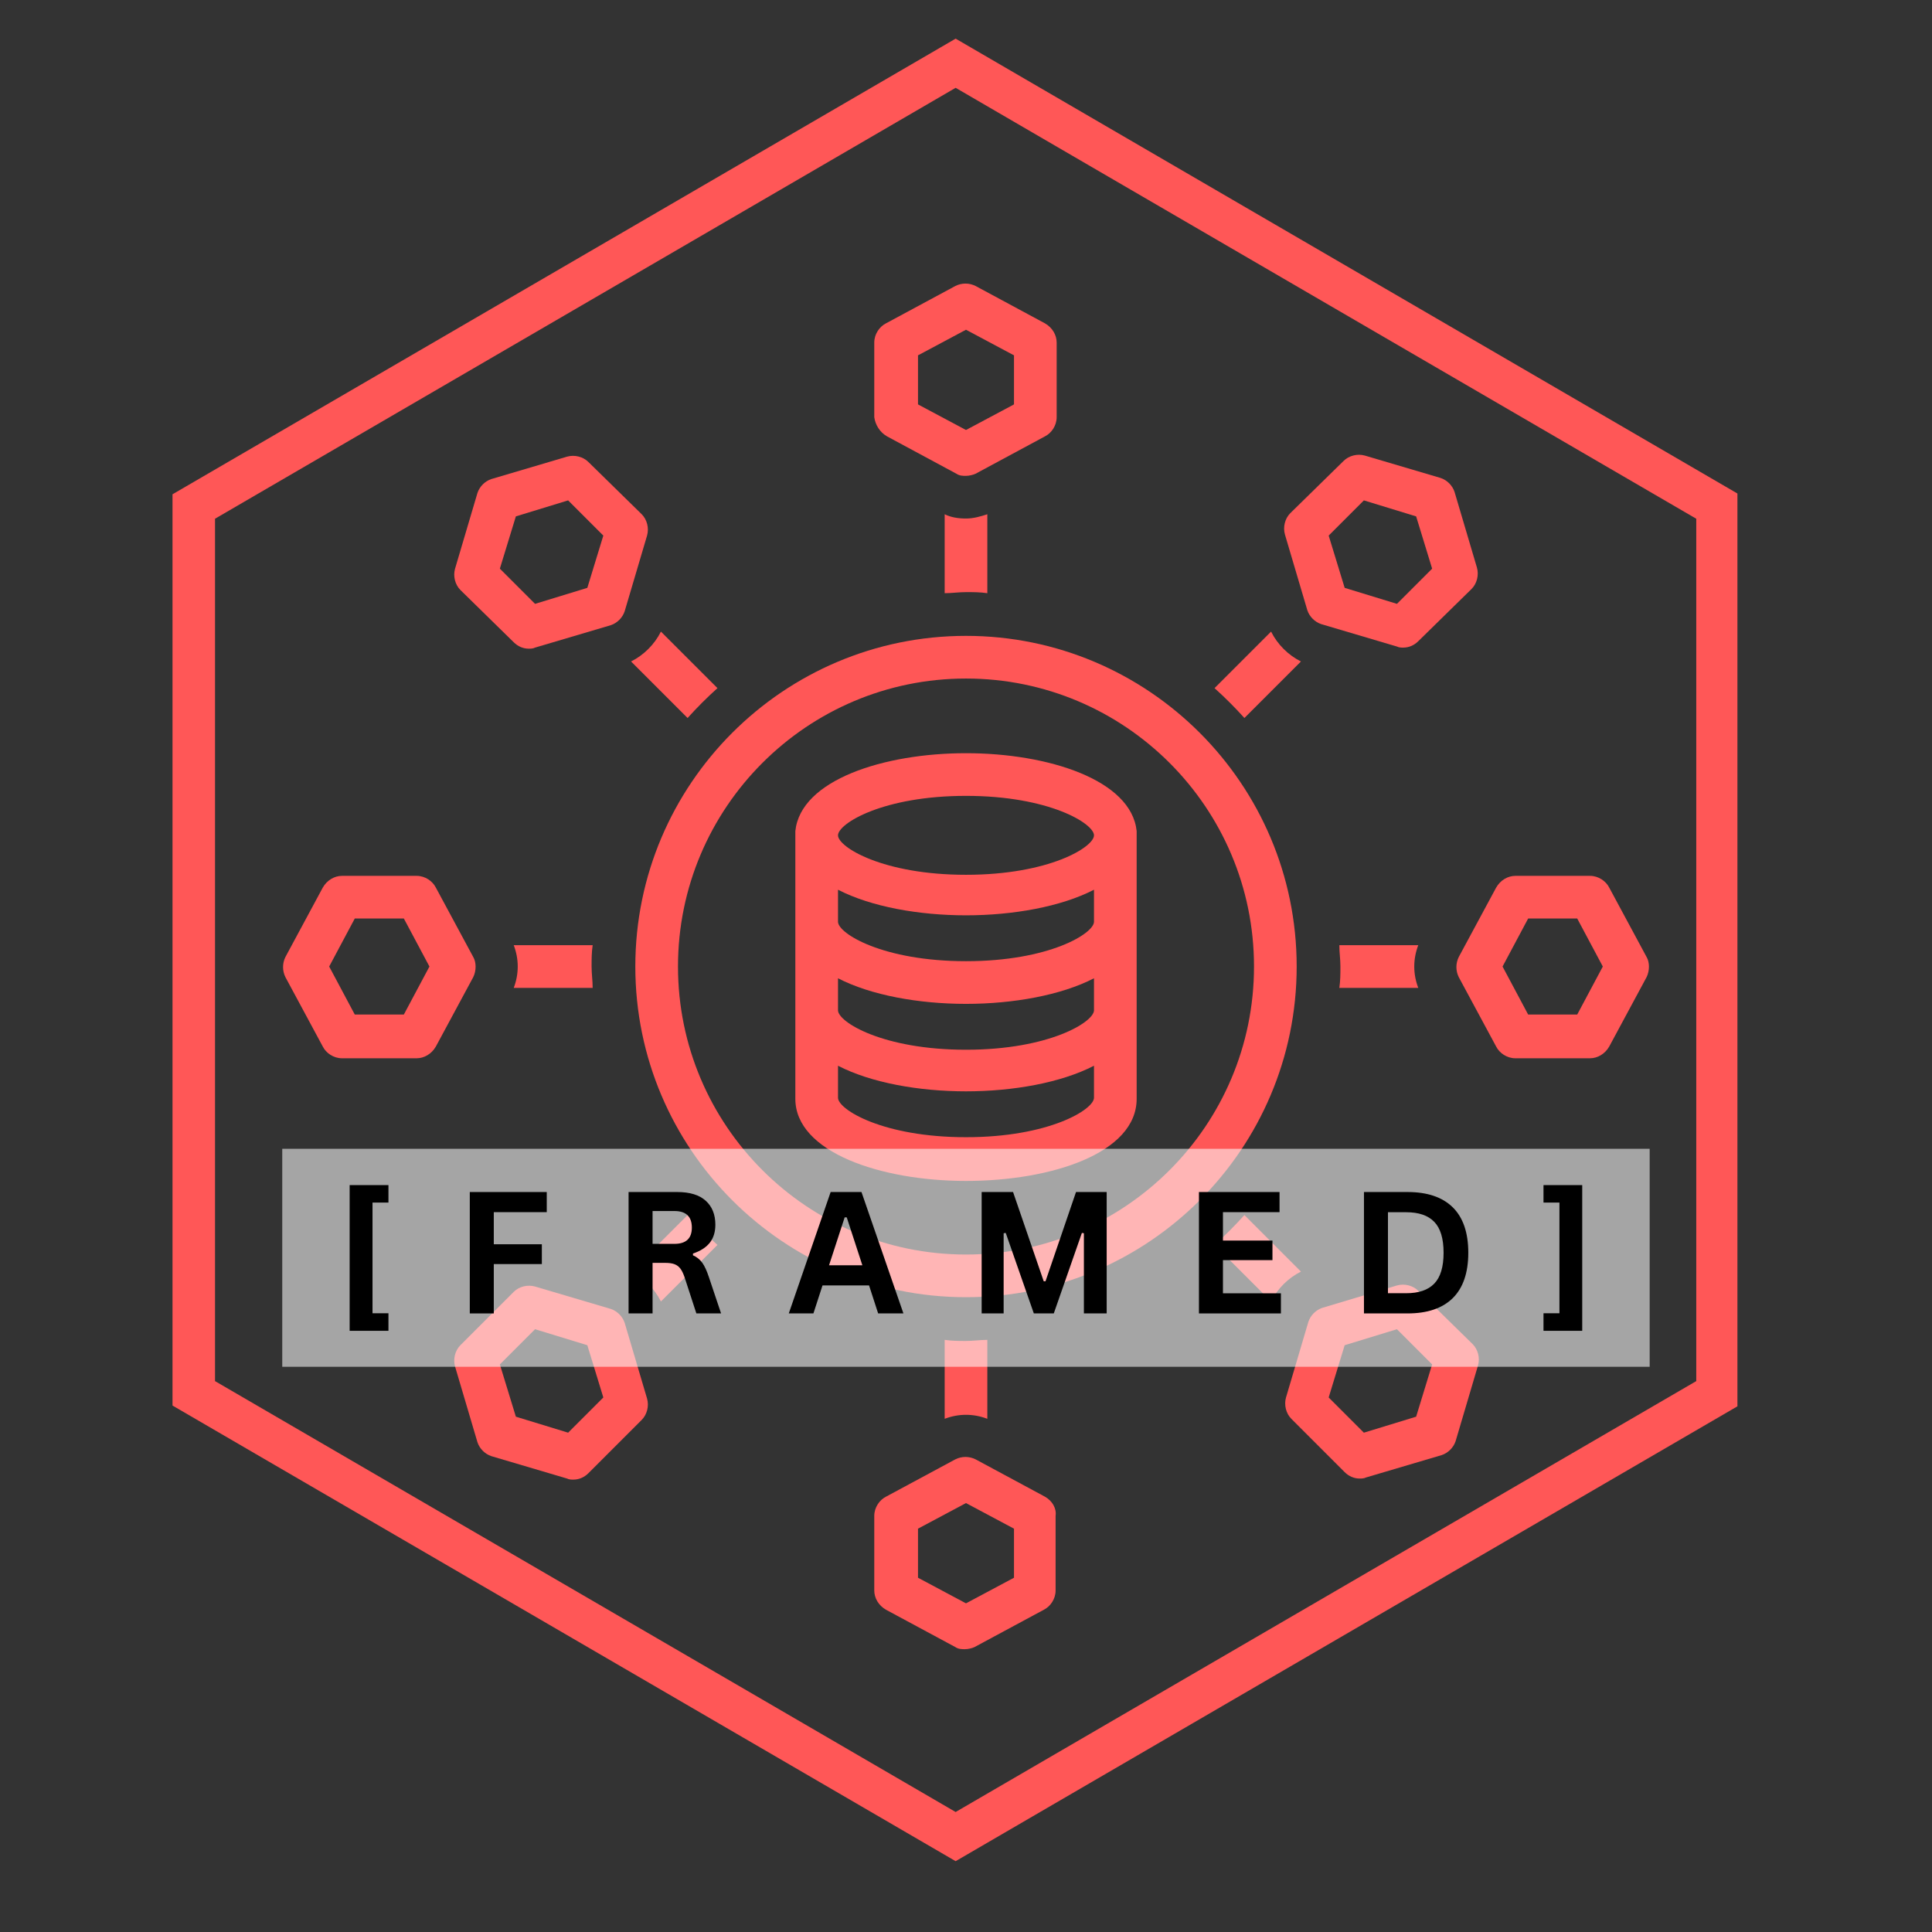 <svg xmlns="http://www.w3.org/2000/svg" xmlns:xlink="http://www.w3.org/1999/xlink" width="500" zoomAndPan="magnify" viewBox="0 0 375 375" height="500" preserveAspectRatio="xMidYMid meet" version="1.0"><rect x="0" y="0" width="375" height="375" fill="#333333" stroke="none"/><defs><filter x="0%" y="0%" width="100%" height="100%" id="3d61dfc7c1"><feColorMatrix values="0 0 0 0 1 0 0 0 0 1 0 0 0 0 1 0 0 0 1 0" color-interpolation-filters="sRGB"/></filter><g/><clipPath id="486d2d3cba"><path d="M 33.484 7.5 L 337.234 7.5 L 337.234 361.254 L 33.484 361.254 Z M 33.484 7.5 " clip-rule="nonzero"/></clipPath><clipPath id="13e5af8ff7"><path d="M 185.488 7.5 L 337.492 95.941 L 337.492 272.816 L 185.488 361.254 L 33.484 272.816 L 33.484 95.941 Z M 185.488 7.5 " clip-rule="nonzero"/></clipPath><clipPath id="6430653036"><path d="M 54.785 170 L 93 170 L 93 206 L 54.785 206 Z M 54.785 170 " clip-rule="nonzero"/></clipPath><clipPath id="0045656e1d"><path d="M 169 282 L 205 282 L 205 320.285 L 169 320.285 Z M 169 282 " clip-rule="nonzero"/></clipPath><clipPath id="5d5488b745"><path d="M 282 170 L 320.285 170 L 320.285 206 L 282 206 Z M 282 170 " clip-rule="nonzero"/></clipPath><mask id="7484b26d4f"><g filter="url(#3d61dfc7c1)"><rect x="-37.5" width="450" fill="#000000" y="-37.5" height="450" fill-opacity="0.56"/></g></mask><clipPath id="dce95ed97d"><path d="M 0.785 0.984 L 266.215 0.984 L 266.215 43.293 L 0.785 43.293 Z M 0.785 0.984 " clip-rule="nonzero"/></clipPath><clipPath id="1dbd4e806e"><rect x="0" width="267" y="0" height="44"/></clipPath></defs><g clip-path="url(#486d2d3cba)"><g clip-path="url(#13e5af8ff7)"><path stroke-linecap="butt" transform="matrix(0, -0.75, 0.75, 0, 33.486, 361.255)" fill="none" stroke-linejoin="miter" d="M 471.674 202.67 L 353.752 405.342 L 117.919 405.342 L 0.002 202.67 L 117.919 -0.002 L 353.752 -0.002 Z M 471.674 202.67 " stroke="#ff5757" stroke-width="22" stroke-opacity="1" stroke-miterlimit="4"/></g></g><path fill="#ff5757" d="M 187.5 123.422 C 152.094 123.422 123.316 152.199 123.316 187.602 C 123.316 223.008 152.094 251.785 187.5 251.785 C 222.906 251.785 251.684 223.008 251.684 187.602 C 251.684 152.199 222.906 123.422 187.5 123.422 Z M 187.5 243.504 C 156.652 243.504 131.598 218.453 131.598 187.602 C 131.598 156.754 156.652 131.703 187.5 131.703 C 218.348 131.703 243.402 156.754 243.402 187.602 C 243.402 218.453 218.348 243.504 187.5 243.504 Z M 187.5 243.504 " fill-opacity="1" fill-rule="nonzero"/><path fill="#ff5757" d="M 172.18 84.703 L 185.637 91.949 C 186.258 92.363 186.879 92.363 187.5 92.363 C 188.121 92.363 188.949 92.156 189.363 91.949 L 202.82 84.703 C 204.062 84.082 205.098 82.633 205.098 80.977 L 205.098 66.484 C 205.098 65.035 204.27 63.586 202.82 62.758 L 189.363 55.512 C 188.121 54.887 186.672 54.887 185.43 55.512 L 171.973 62.758 C 170.73 63.379 169.695 64.828 169.695 66.484 L 169.695 80.977 C 169.902 82.426 170.73 83.875 172.18 84.703 Z M 178.184 68.969 L 187.5 64 L 196.816 68.969 L 196.816 78.492 L 187.5 83.461 L 178.184 78.492 Z M 178.184 68.969 " fill-opacity="1" fill-rule="nonzero"/><path fill="#ff5757" d="M 99.715 124.664 C 100.543 125.492 101.578 125.906 102.613 125.906 C 103.027 125.906 103.441 125.906 103.855 125.699 L 118.555 121.348 C 119.797 120.934 120.832 119.898 121.246 118.656 L 125.594 103.957 C 126.008 102.508 125.594 100.852 124.559 99.816 L 114.207 89.672 C 113.172 88.637 111.516 88.223 110.066 88.637 L 95.367 92.984 C 94.125 93.398 93.09 94.434 92.676 95.676 L 88.328 110.375 C 87.91 111.824 88.328 113.48 89.363 114.516 Z M 100.129 100.23 L 110.273 97.125 L 117.105 103.957 L 114 114.102 L 103.855 117.207 L 97.023 110.375 Z M 100.129 100.23 " fill-opacity="1" fill-rule="nonzero"/><g clip-path="url(#6430653036)"><path fill="#ff5757" d="M 91.848 185.738 L 84.598 172.281 C 83.977 171.039 82.527 170.004 80.871 170.004 L 66.379 170.004 C 64.93 170.004 63.48 170.832 62.652 172.281 L 55.406 185.738 C 54.785 186.98 54.785 188.434 55.406 189.676 L 62.652 203.133 C 63.273 204.375 64.723 205.41 66.379 205.41 L 80.871 205.41 C 82.32 205.41 83.77 204.582 84.598 203.133 L 91.848 189.676 C 92.469 188.434 92.469 186.773 91.848 185.738 Z M 78.387 196.922 L 68.863 196.922 L 63.895 187.602 L 68.863 178.285 L 78.387 178.285 L 83.355 187.602 Z M 78.387 196.922 " fill-opacity="1" fill-rule="nonzero"/></g><path fill="#ff5757" d="M 121.246 256.758 C 120.832 255.516 119.797 254.48 118.555 254.062 L 103.855 249.715 C 102.406 249.301 100.75 249.715 99.715 250.75 L 89.363 261.105 C 88.328 262.141 87.91 263.797 88.328 265.246 L 92.676 279.945 C 93.09 281.188 94.125 282.223 95.367 282.637 L 110.066 286.984 C 110.48 287.191 110.895 287.191 111.309 287.191 C 112.344 287.191 113.379 286.777 114.207 285.949 L 124.559 275.598 C 125.594 274.562 126.008 272.906 125.594 271.457 Z M 110.273 278.082 L 100.129 274.977 L 97.023 264.832 L 103.855 258 L 114 261.105 L 117.105 271.25 Z M 110.273 278.082 " fill-opacity="1" fill-rule="nonzero"/><g clip-path="url(#0045656e1d)"><path fill="#ff5757" d="M 202.82 290.504 L 189.363 283.258 C 188.121 282.637 186.672 282.637 185.43 283.258 L 171.973 290.504 C 170.73 291.125 169.695 292.574 169.695 294.23 L 169.695 308.723 C 169.695 310.172 170.523 311.621 171.973 312.449 L 185.43 319.695 C 186.051 320.109 186.672 320.109 187.293 320.109 C 187.914 320.109 188.742 319.902 189.156 319.695 L 202.613 312.449 C 203.855 311.828 204.891 310.379 204.891 308.723 L 204.891 294.23 C 205.098 292.781 204.27 291.332 202.82 290.504 Z M 196.816 306.238 L 187.5 311.207 L 178.184 306.238 L 178.184 296.715 L 187.5 291.746 L 196.816 296.715 Z M 196.816 306.238 " fill-opacity="1" fill-rule="nonzero"/></g><path fill="#ff5757" d="M 275.285 250.543 C 274.25 249.508 272.594 249.094 271.145 249.508 L 256.652 253.855 C 255.41 254.27 254.375 255.309 253.961 256.551 L 249.613 271.25 C 249.199 272.699 249.613 274.355 250.648 275.391 L 261 285.742 C 261.828 286.57 262.863 286.984 263.898 286.984 C 264.312 286.984 264.727 286.984 265.141 286.777 L 279.84 282.43 C 281.082 282.016 282.117 280.98 282.531 279.738 L 286.879 265.039 C 287.297 263.59 286.879 261.934 285.844 260.898 Z M 274.871 274.977 L 264.727 278.082 L 257.895 271.25 L 261 261.105 L 271.145 258 L 277.977 264.832 Z M 274.871 274.977 " fill-opacity="1" fill-rule="nonzero"/><g clip-path="url(#5d5488b745)"><path fill="#ff5757" d="M 319.594 185.738 L 312.348 172.281 C 311.727 171.039 310.277 170.004 308.621 170.004 L 294.129 170.004 C 292.68 170.004 291.23 170.832 290.402 172.281 L 283.152 185.738 C 282.531 186.98 282.531 188.434 283.152 189.676 L 290.402 203.133 C 291.023 204.375 292.473 205.41 294.129 205.41 L 308.621 205.41 C 310.07 205.41 311.52 204.582 312.348 203.133 L 319.594 189.676 C 320.215 188.434 320.215 186.773 319.594 185.738 Z M 306.137 196.922 L 296.613 196.922 L 291.645 187.602 L 296.613 178.285 L 306.137 178.285 L 311.105 187.602 Z M 306.137 196.922 " fill-opacity="1" fill-rule="nonzero"/></g><path fill="#ff5757" d="M 253.754 118.449 C 254.168 119.691 255.203 120.727 256.445 121.141 L 271.145 125.492 C 271.559 125.699 271.973 125.699 272.387 125.699 C 273.422 125.699 274.457 125.285 275.285 124.457 L 285.637 114.309 C 286.672 113.273 287.086 111.617 286.672 110.168 L 282.324 95.469 C 281.91 94.227 280.875 93.191 279.633 92.777 L 264.934 88.43 C 263.484 88.016 261.828 88.43 260.793 89.465 L 250.441 99.609 C 249.406 100.645 248.992 102.301 249.406 103.75 Z M 264.727 97.125 L 274.871 100.23 L 277.977 110.375 L 271.145 117.207 L 261 114.102 L 257.895 103.957 Z M 264.727 97.125 " fill-opacity="1" fill-rule="nonzero"/><path fill="#ff5757" d="M 187.5 146.195 C 171.559 146.195 155.41 151.371 154.375 161.309 C 154.375 161.516 154.375 161.93 154.375 162.137 L 154.375 213.277 C 154.375 223.629 170.938 229.219 187.5 229.219 C 204.062 229.219 220.625 223.836 220.625 213.277 L 220.625 162.137 C 220.625 161.93 220.625 161.516 220.625 161.309 C 219.59 151.371 203.441 146.195 187.5 146.195 Z M 187.5 154.477 C 203.648 154.477 212.344 159.859 212.344 162.137 C 212.344 164.414 203.648 169.797 187.5 169.797 C 171.352 169.797 162.656 164.414 162.656 162.137 C 162.656 159.859 171.352 154.477 187.5 154.477 Z M 187.5 220.73 C 171.352 220.73 162.656 215.348 162.656 213.07 L 162.656 206.859 C 169.074 210.172 178.391 211.828 187.5 211.828 C 196.609 211.828 205.926 210.172 212.344 206.859 L 212.344 213.07 C 212.344 215.348 203.648 220.73 187.5 220.73 Z M 187.5 203.754 C 171.352 203.754 162.656 198.371 162.656 196.094 L 162.656 189.883 C 169.074 193.195 178.391 194.852 187.5 194.852 C 196.609 194.852 205.926 193.195 212.344 189.883 L 212.344 196.094 C 212.344 198.371 203.648 203.754 187.5 203.754 Z M 187.5 186.566 C 171.352 186.566 162.656 181.184 162.656 178.906 L 162.656 172.695 C 169.074 176.008 178.391 177.664 187.5 177.664 C 196.609 177.664 205.926 176.008 212.344 172.695 L 212.344 178.906 C 212.344 181.184 203.648 186.566 187.5 186.566 Z M 187.5 186.566 " fill-opacity="1" fill-rule="nonzero"/><path fill="#ff5757" d="M 241.539 139.363 L 252.512 128.391 C 250.027 127.148 247.957 125.078 246.715 122.594 L 235.742 133.566 C 237.812 135.43 239.676 137.293 241.539 139.363 Z M 241.539 139.363 " fill-opacity="1" fill-rule="nonzero"/><path fill="#ff5757" d="M 133.461 235.844 L 122.488 246.816 C 124.973 248.059 127.043 250.129 128.285 252.613 L 139.258 241.641 C 137.188 239.777 135.324 237.914 133.461 235.844 Z M 133.461 235.844 " fill-opacity="1" fill-rule="nonzero"/><path fill="#ff5757" d="M 183.359 99.816 L 183.359 115.137 C 184.809 115.137 186.051 114.93 187.5 114.93 C 188.949 114.93 190.191 114.93 191.641 115.137 L 191.641 99.816 C 190.398 100.23 188.949 100.645 187.5 100.645 C 186.051 100.645 184.602 100.438 183.359 99.816 Z M 183.359 99.816 " fill-opacity="1" fill-rule="nonzero"/><path fill="#ff5757" d="M 191.641 275.391 L 191.641 260.07 C 190.191 260.07 188.949 260.277 187.5 260.277 C 186.051 260.277 184.809 260.277 183.359 260.07 L 183.359 275.391 C 186.051 274.355 188.949 274.355 191.641 275.391 Z M 191.641 275.391 " fill-opacity="1" fill-rule="nonzero"/><path fill="#ff5757" d="M 275.285 191.746 C 274.25 189.055 274.25 186.152 275.285 183.461 L 259.965 183.461 C 259.965 184.91 260.172 186.152 260.172 187.602 C 260.172 189.055 260.172 190.297 259.965 191.746 Z M 275.285 191.746 " fill-opacity="1" fill-rule="nonzero"/><path fill="#ff5757" d="M 99.715 183.461 C 100.75 186.152 100.75 189.055 99.715 191.746 L 115.035 191.746 C 115.035 190.297 114.828 189.055 114.828 187.602 C 114.828 186.152 114.828 184.91 115.035 183.461 Z M 99.715 183.461 " fill-opacity="1" fill-rule="nonzero"/><path fill="#ff5757" d="M 133.461 139.363 C 135.324 137.293 137.188 135.43 139.258 133.566 L 128.285 122.594 C 127.043 125.078 124.973 127.148 122.488 128.391 Z M 133.461 139.363 " fill-opacity="1" fill-rule="nonzero"/><path fill="#ff5757" d="M 241.539 235.844 C 239.676 237.914 237.812 239.777 235.742 241.641 L 246.715 252.613 C 247.957 250.129 250.027 248.059 252.512 246.816 Z M 241.539 235.844 " fill-opacity="1" fill-rule="nonzero"/><g mask="url(#7484b26d4f)"><g transform="matrix(1, 0, 0, 1, 54, 222)"><g clip-path="url(#1dbd4e806e)"><g clip-path="url(#dce95ed97d)"><path fill="#ffffff" d="M 0.785 0.984 L 266.199 0.984 L 266.199 43.293 L 0.785 43.293 Z M 0.785 0.984 " fill-opacity="1" fill-rule="nonzero"/></g></g></g></g><g fill="#000000" fill-opacity="1"><g transform="translate(64.601, 254.934)"><g><path d="M 10.797 3.375 L 3.266 3.375 L 3.266 -24.906 L 10.797 -24.906 L 10.797 -21.516 L 7.703 -21.516 L 7.703 -0.031 L 10.797 -0.031 Z M 10.797 3.375 "/></g></g></g><g fill="#000000" fill-opacity="1"><g transform="translate(88.125, 254.934)"><g><path d="M 18 -23.562 L 18 -19.656 L 7.719 -19.656 L 7.719 -13.422 L 17.047 -13.422 L 17.047 -9.578 L 7.719 -9.578 L 7.719 0 L 3.062 0 L 3.062 -23.562 Z M 18 -23.562 "/></g></g></g><g fill="#000000" fill-opacity="1"><g transform="translate(118.944, 254.934)"><g><path d="M 3.062 0 L 3.062 -23.562 L 12.516 -23.562 C 14.953 -23.562 16.789 -23 18.031 -21.875 C 19.281 -20.75 19.906 -19.195 19.906 -17.219 C 19.906 -15.789 19.539 -14.617 18.812 -13.703 C 18.082 -12.797 17 -12.102 15.562 -11.625 L 15.562 -11.281 C 16.301 -10.957 16.898 -10.477 17.359 -9.844 C 17.816 -9.207 18.25 -8.27 18.656 -7.031 L 21.016 0 L 16.219 0 L 13.922 -7.047 C 13.68 -7.754 13.414 -8.301 13.125 -8.688 C 12.832 -9.082 12.457 -9.367 12 -9.547 C 11.539 -9.723 10.945 -9.812 10.219 -9.812 L 7.719 -9.812 L 7.719 0 Z M 11.953 -13.5 C 14.211 -13.5 15.344 -14.551 15.344 -16.656 C 15.344 -18.801 14.211 -19.875 11.953 -19.875 L 7.719 -19.875 L 7.719 -13.5 Z M 11.953 -13.5 "/></g></g></g><g fill="#000000" fill-opacity="1"><g transform="translate(152.744, 254.934)"><g><path d="M 22.609 0 L 17.703 0 L 15.938 -5.438 L 6.906 -5.438 L 5.141 0 L 0.359 0 L 8.484 -23.562 L 14.469 -23.562 Z M 11.203 -18.641 L 8.172 -9.344 L 14.641 -9.344 L 11.609 -18.641 Z M 11.203 -18.641 "/></g></g></g><g fill="#000000" fill-opacity="1"><g transform="translate(187.478, 254.934)"><g><path d="M 7.328 0 L 3.062 0 L 3.062 -23.562 L 9.156 -23.562 L 15.109 -6.234 L 15.453 -6.234 L 21.375 -23.562 L 27.328 -23.562 L 27.328 0 L 22.906 0 L 22.906 -15.562 L 22.516 -15.625 L 17.062 0 L 13.188 0 L 7.734 -15.625 L 7.328 -15.562 Z M 7.328 0 "/></g></g></g><g fill="#000000" fill-opacity="1"><g transform="translate(229.654, 254.934)"><g><path d="M 7.719 -10.344 L 7.719 -3.906 L 18.969 -3.906 L 18.969 0 L 3.062 0 L 3.062 -23.562 L 18.703 -23.562 L 18.703 -19.656 L 7.719 -19.656 L 7.719 -14.141 L 17.328 -14.141 L 17.328 -10.344 Z M 7.719 -10.344 "/></g></g></g><g fill="#000000" fill-opacity="1"><g transform="translate(261.682, 254.934)"><g><path d="M 11.531 -23.562 C 15.363 -23.562 18.285 -22.57 20.297 -20.594 C 22.305 -18.613 23.312 -15.676 23.312 -11.781 C 23.312 -7.895 22.305 -4.957 20.297 -2.969 C 18.285 -0.988 15.363 0 11.531 0 L 3.062 0 L 3.062 -23.562 Z M 11.266 -3.922 C 13.691 -3.922 15.504 -4.539 16.703 -5.781 C 17.91 -7.02 18.516 -9.02 18.516 -11.781 C 18.516 -14.539 17.91 -16.539 16.703 -17.781 C 15.504 -19.02 13.691 -19.641 11.266 -19.641 L 7.719 -19.641 L 7.719 -3.922 Z M 11.266 -3.922 "/></g></g></g><g fill="#000000" fill-opacity="1"><g transform="translate(298.639, 254.934)"><g><path d="M 8.469 3.375 L 0.953 3.375 L 0.953 -0.031 L 4.047 -0.031 L 4.047 -21.516 L 0.953 -21.516 L 0.953 -24.906 L 8.469 -24.906 Z M 8.469 3.375 "/></g></g></g></svg>